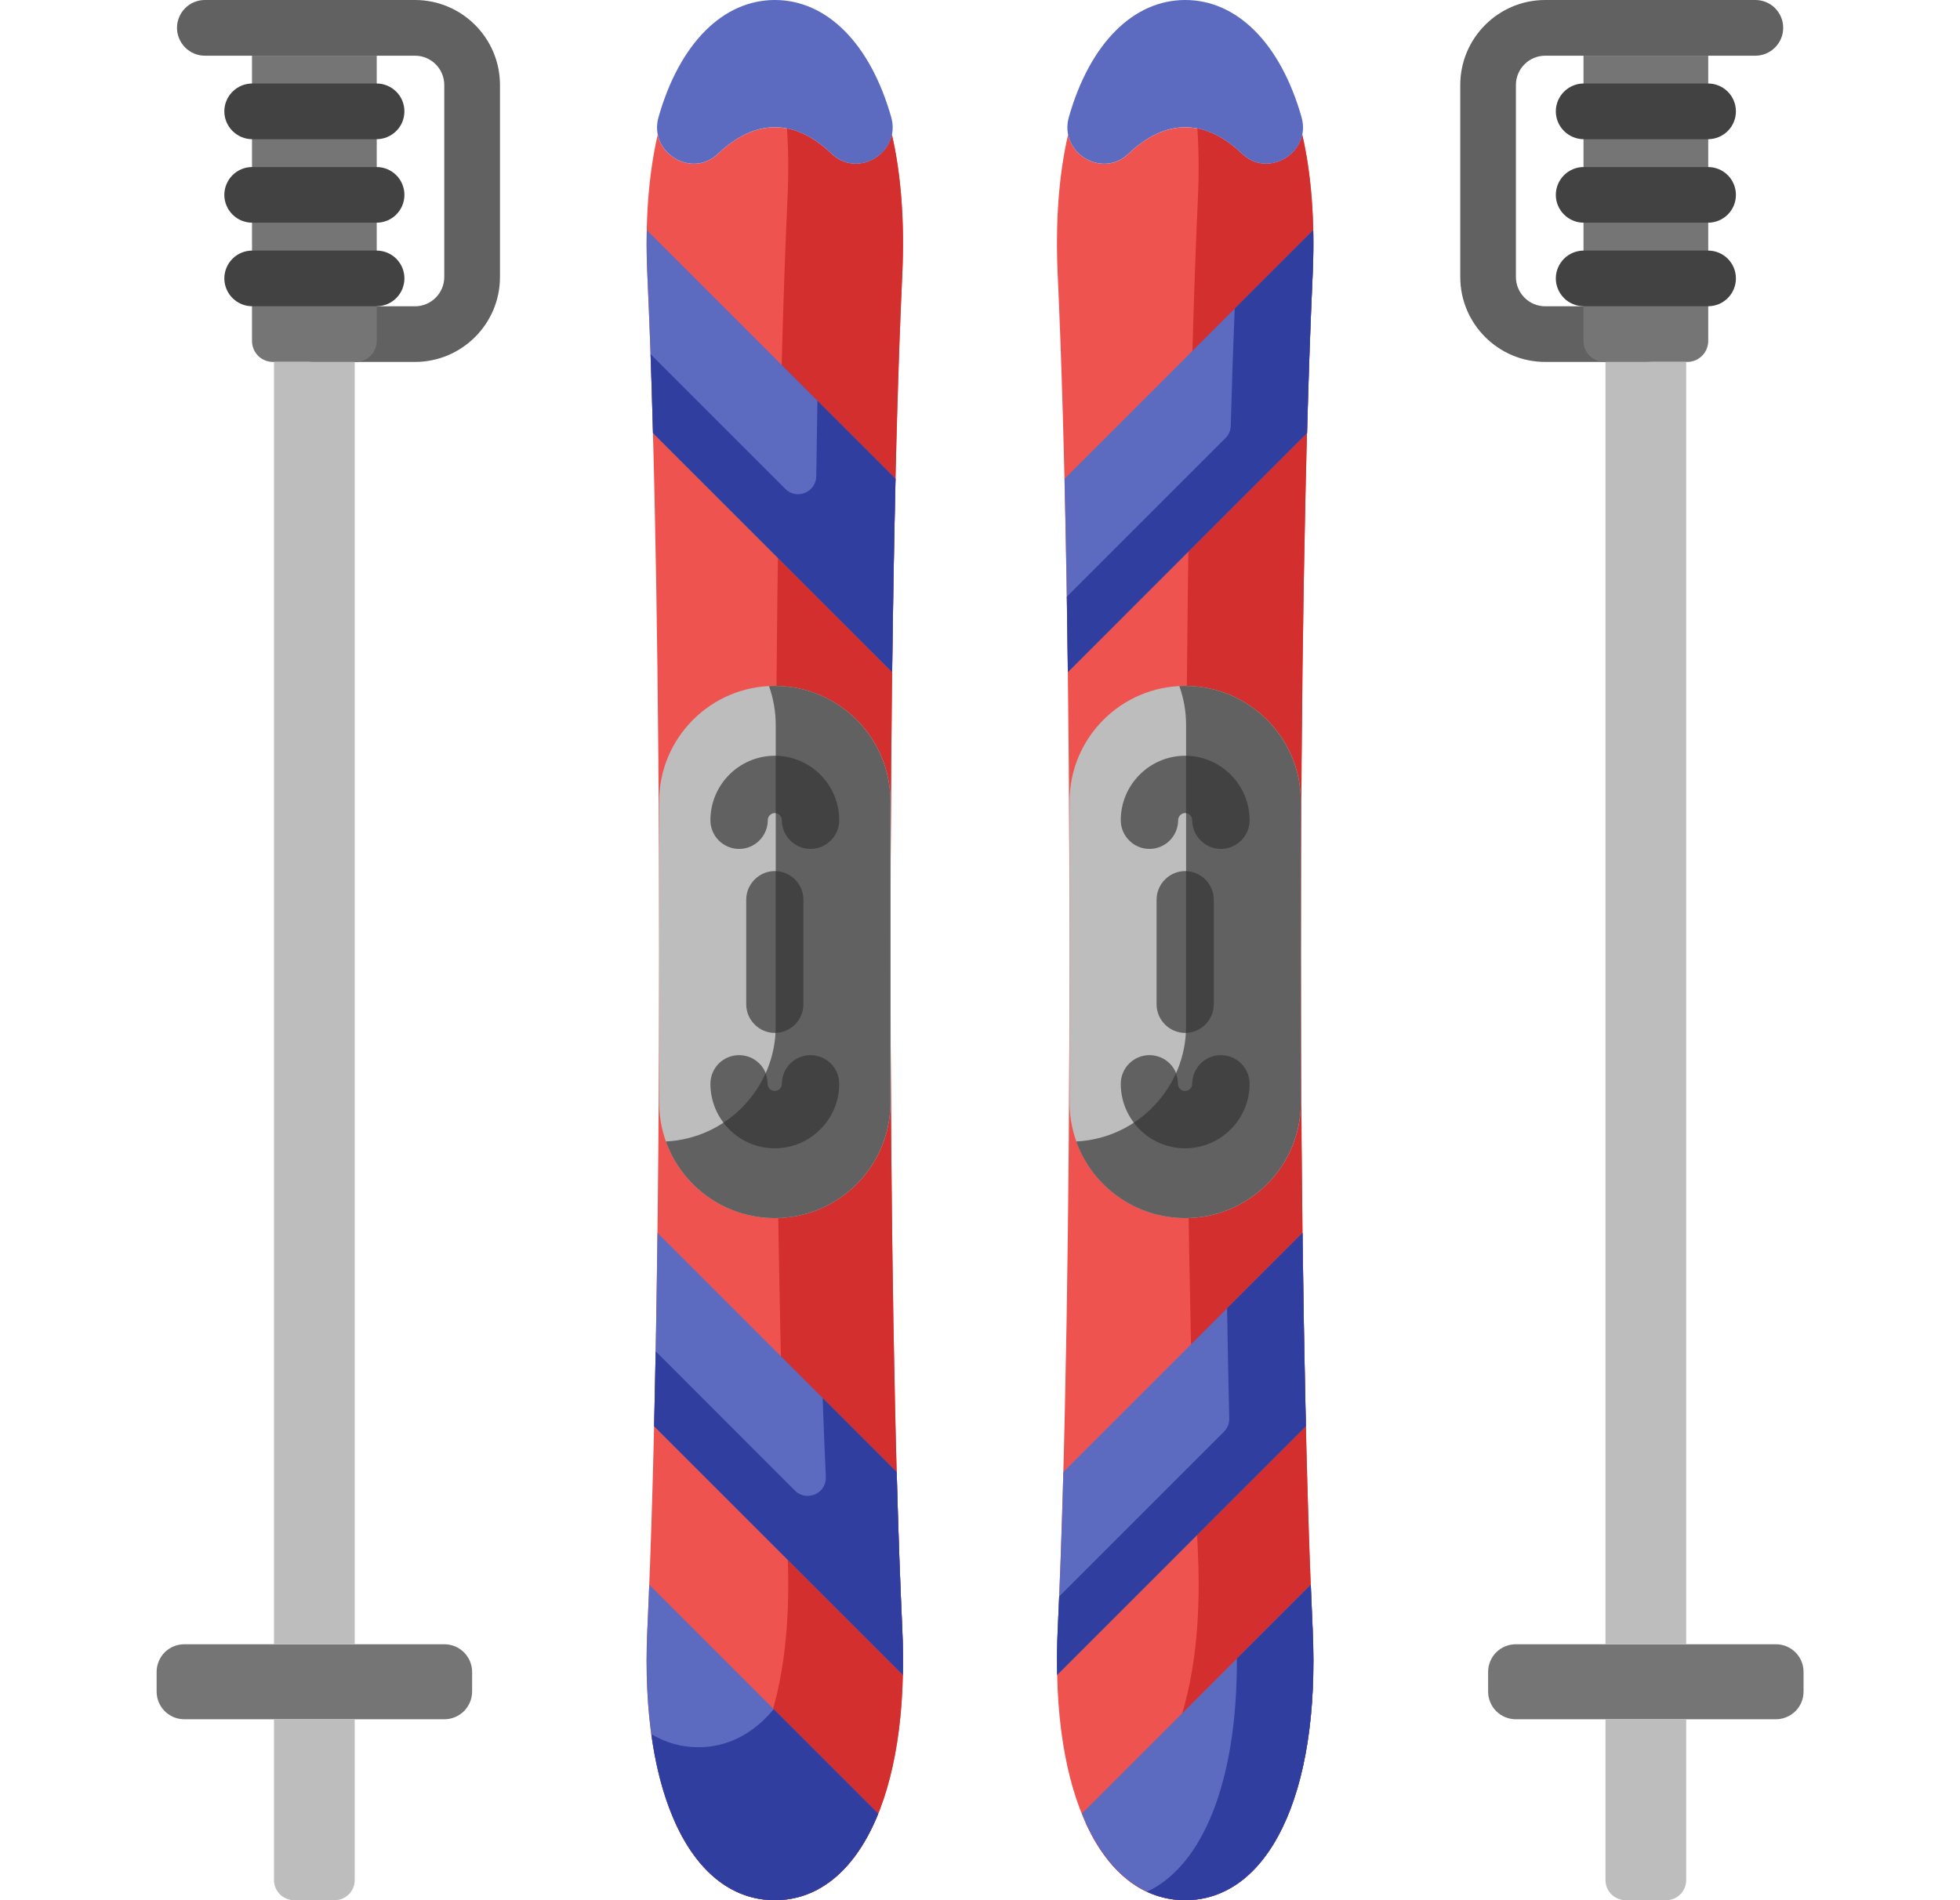 <svg width="33" height="32" viewBox="0 0 33 32" fill="none" xmlns="http://www.w3.org/2000/svg">
<g clip-path="url(#clip0_1971_211561)">
<path d="M6.987 6.095H5.293C5.169 6.095 5.05 6.046 4.962 5.958C4.874 5.87 4.825 5.751 4.825 5.626C4.825 5.502 4.874 5.383 4.962 5.295C5.05 5.207 5.169 5.158 5.293 5.158H6.987C7.259 5.158 7.48 4.936 7.48 4.665V1.431C7.48 1.159 7.259 0.938 6.987 0.938H3.449C3.325 0.938 3.206 0.888 3.118 0.8C3.03 0.712 2.98 0.593 2.98 0.469C2.98 0.344 3.03 0.225 3.118 0.137C3.206 0.049 3.325 1.85252e-09 3.449 0L6.987 0C7.776 0 8.418 0.642 8.418 1.431V4.665C8.418 5.454 7.776 6.095 6.987 6.095Z" fill="#616161"/>
<path d="M15.192 4.623C15.234 3.717 15.169 2.925 15.017 2.266C14.929 2.696 14.371 2.942 14.002 2.591C13.724 2.325 13.403 2.144 13.046 2.144C12.688 2.144 12.366 2.325 12.088 2.591C11.72 2.941 11.162 2.696 11.074 2.266C10.922 2.926 10.857 3.719 10.899 4.623C11.164 10.322 11.164 21.744 10.899 27.443C10.768 30.271 11.675 32 13.046 32C14.42 32 15.323 30.264 15.192 27.442C14.927 21.744 14.927 10.322 15.192 4.623ZM17.808 4.623C17.767 3.717 17.831 2.925 17.983 2.266C18.071 2.696 18.63 2.942 18.998 2.591C19.276 2.325 19.598 2.144 19.955 2.144C20.313 2.144 20.634 2.325 20.913 2.591C21.281 2.941 21.838 2.696 21.926 2.266C22.078 2.926 22.143 3.719 22.101 4.623C21.836 10.322 21.836 21.744 22.101 27.443C22.232 30.271 21.326 32 19.955 32C18.58 32 17.678 30.264 17.809 27.442C18.073 21.744 18.073 10.322 17.808 4.623Z" fill="#EF5350"/>
<path d="M15.191 27.442C14.926 21.743 14.926 10.321 15.191 4.622C15.233 3.717 15.168 2.925 15.016 2.265C14.928 2.695 14.37 2.941 14.001 2.59C13.778 2.377 13.526 2.218 13.251 2.163C13.274 2.529 13.279 2.919 13.259 3.334C12.995 9.033 12.995 20.455 13.259 26.154C13.382 28.797 12.597 30.489 11.367 30.691C11.748 31.534 12.334 32 13.045 32C14.419 32 15.322 30.263 15.191 27.442ZM22.1 27.442C21.836 21.743 21.836 10.321 22.1 4.622C22.142 3.718 22.077 2.926 21.925 2.265C21.837 2.695 21.28 2.94 20.912 2.59C20.688 2.376 20.436 2.217 20.16 2.163C20.184 2.529 20.188 2.919 20.169 3.334C19.904 9.033 19.904 20.455 20.169 26.154C20.292 28.803 19.504 30.489 18.276 30.691C18.657 31.533 19.242 32 19.954 32C21.325 32 22.232 30.27 22.1 27.442Z" fill="#D32F2F"/>
<path d="M14.003 2.59C14.449 3.015 15.174 2.566 15.005 1.973C14.651 0.725 13.915 0 13.046 0C12.176 0 11.442 0.727 11.087 1.974C10.919 2.566 11.643 3.014 12.088 2.59C12.708 2 13.37 1.987 14.003 2.59Z" fill="#5C6BC0"/>
<path d="M13.045 20.513C11.97 20.513 11.098 19.641 11.098 18.566V13.498C11.098 12.423 11.97 11.551 13.045 11.551C14.121 11.551 14.993 12.423 14.993 13.498V18.566C14.993 19.641 14.121 20.513 13.045 20.513Z" fill="#BDBDBD"/>
<path d="M15.021 11.32L10.994 7.293C10.922 4.636 10.875 4.593 10.89 3.875L15.078 8.063C15.053 9.148 15.034 10.234 15.021 11.32ZM11.013 24.019L15.202 28.207C15.207 27.962 15.204 27.707 15.192 27.442C15.155 26.657 15.124 25.762 15.098 24.79L11.07 20.762C11.057 21.848 11.038 22.933 11.013 24.019ZM10.931 26.687C10.921 26.948 10.911 27.201 10.899 27.442C10.768 30.27 11.675 32 13.046 32C13.799 32 14.409 31.478 14.787 30.543L10.931 26.687ZM18.998 2.59C18.552 3.015 17.827 2.566 17.996 1.973C18.351 0.725 19.086 0 19.955 0C20.826 0 21.559 0.727 21.914 1.974C22.082 2.566 21.358 3.014 20.913 2.59C20.293 2 19.631 1.987 18.998 2.59Z" fill="#5C6BC0"/>
<path d="M19.956 20.513C21.031 20.513 21.903 19.641 21.903 18.566V13.498C21.903 12.423 21.031 11.551 19.956 11.551C18.88 11.551 18.008 12.423 18.008 13.498V18.566C18.008 19.641 18.88 20.513 19.956 20.513Z" fill="#BDBDBD"/>
<path d="M13.045 11.551C13.012 11.551 12.979 11.552 12.947 11.553C13.022 11.764 13.061 11.987 13.061 12.211V17.278C13.061 18.321 12.241 19.172 11.211 19.223C11.481 19.975 12.2 20.513 13.045 20.513C14.12 20.513 14.992 19.641 14.992 18.566V13.498C14.992 12.423 14.12 11.551 13.045 11.551ZM19.954 11.551C19.921 11.551 19.889 11.552 19.856 11.553C19.932 11.764 19.97 11.987 19.97 12.211V17.278C19.97 18.321 19.15 19.172 18.12 19.223C18.39 19.975 19.109 20.513 19.954 20.513C21.03 20.513 21.902 19.641 21.902 18.566V13.498C21.902 12.423 21.03 11.551 19.954 11.551Z" fill="#616161"/>
<path d="M17.924 8.063L22.111 3.875C22.116 4.115 22.114 4.363 22.102 4.622C22.065 5.412 22.034 6.313 22.007 7.293L17.98 11.319C17.968 10.234 17.949 9.148 17.924 8.063ZM21.931 20.762L17.904 24.789C17.877 25.762 17.846 26.657 17.809 27.442C17.797 27.697 17.794 27.952 17.799 28.207L21.988 24.018C21.963 22.933 21.944 21.848 21.931 20.762ZM18.215 30.542C18.592 31.478 19.203 32 19.956 32C21.327 32 22.233 30.27 22.102 27.442C22.091 27.201 22.08 26.948 22.07 26.687L18.215 30.542Z" fill="#5C6BC0"/>
<path d="M15.078 8.063L13.763 6.749C13.756 7.165 13.749 7.589 13.743 8.021C13.739 8.291 13.413 8.424 13.222 8.233L10.953 5.964C10.968 6.387 10.982 6.831 10.994 7.293L15.021 11.319C15.035 10.182 15.053 9.086 15.078 8.063ZM15.192 27.442C15.155 26.657 15.124 25.762 15.097 24.789L13.851 23.543C13.867 24.011 13.885 24.454 13.904 24.866L13.904 24.874C13.917 25.151 13.58 25.298 13.384 25.102L11.04 22.757C11.031 23.188 11.023 23.609 11.013 24.018L15.202 28.207C15.207 27.962 15.204 27.707 15.192 27.442ZM11.758 29.424C11.472 29.424 11.206 29.348 10.966 29.203C11.208 30.971 11.988 32 13.045 32C13.798 32 14.409 31.478 14.787 30.543L13.027 28.783C12.682 29.199 12.25 29.424 11.758 29.424ZM20.633 7.378L17.962 10.049C17.968 10.466 17.974 10.889 17.979 11.319L22.006 7.293C22.033 6.313 22.064 5.412 22.101 4.622C22.113 4.363 22.115 4.115 22.11 3.875L20.788 5.197C20.763 5.805 20.741 6.467 20.722 7.171C20.72 7.249 20.688 7.323 20.633 7.378ZM22.101 27.442C22.09 27.201 22.079 26.948 22.069 26.687L20.825 27.931C20.834 30.019 20.24 31.425 19.311 31.858C19.512 31.952 19.732 32.001 19.955 32C21.326 32 22.232 30.27 22.101 27.442ZM21.93 20.762L20.66 22.032C20.671 22.671 20.683 23.292 20.696 23.889C20.697 23.93 20.69 23.971 20.675 24.009C20.659 24.047 20.636 24.082 20.607 24.111L17.833 26.885C17.825 27.076 17.817 27.262 17.808 27.442C17.796 27.697 17.793 27.952 17.799 28.207L21.987 24.018C21.962 22.933 21.943 21.848 21.93 20.762Z" fill="#303F9F"/>
<path d="M5.99 6.095H4.596C4.502 6.095 4.412 6.058 4.346 5.992C4.28 5.926 4.243 5.836 4.243 5.742V0.938H6.343V5.742C6.343 5.836 6.305 5.926 6.239 5.992C6.173 6.058 6.083 6.095 5.99 6.095ZM7.482 28.953H3.103C2.979 28.953 2.861 28.904 2.773 28.816C2.686 28.729 2.637 28.61 2.637 28.486V28.156C2.637 28.033 2.686 27.914 2.773 27.826C2.861 27.739 2.979 27.69 3.103 27.69H7.482C7.606 27.69 7.724 27.739 7.812 27.826C7.899 27.914 7.949 28.033 7.949 28.156V28.486C7.949 28.61 7.899 28.729 7.812 28.816C7.724 28.904 7.606 28.953 7.482 28.953Z" fill="#757575"/>
<path d="M4.613 27.689V6.095H5.972V27.689H4.613V27.689ZM4.613 28.952V31.662C4.613 31.751 4.649 31.837 4.712 31.901C4.776 31.964 4.862 32 4.951 32H5.634C5.724 32 5.81 31.964 5.873 31.901C5.937 31.837 5.972 31.751 5.972 31.662V28.952H4.613Z" fill="#BDBDBD"/>
<path d="M6.34 3.75H4.246C4.122 3.75 4.003 3.701 3.915 3.613C3.827 3.525 3.777 3.406 3.777 3.282C3.777 3.157 3.827 3.038 3.915 2.95C4.003 2.862 4.122 2.813 4.246 2.813H6.34C6.465 2.813 6.584 2.862 6.672 2.95C6.76 3.038 6.809 3.157 6.809 3.282C6.809 3.406 6.76 3.525 6.672 3.613C6.584 3.701 6.465 3.75 6.34 3.75ZM6.34 2.344H4.246C4.122 2.344 4.003 2.294 3.915 2.206C3.827 2.119 3.777 1.999 3.777 1.875C3.777 1.751 3.827 1.631 3.915 1.544C4.003 1.456 4.122 1.406 4.246 1.406H6.34C6.465 1.406 6.584 1.456 6.672 1.544C6.76 1.631 6.809 1.751 6.809 1.875C6.809 1.999 6.76 2.119 6.672 2.206C6.584 2.294 6.465 2.344 6.34 2.344ZM6.34 5.157H4.246C4.122 5.157 4.003 5.108 3.915 5.02C3.827 4.932 3.777 4.813 3.777 4.688C3.777 4.564 3.827 4.445 3.915 4.357C4.003 4.269 4.122 4.22 4.246 4.22H6.34C6.465 4.22 6.584 4.269 6.672 4.357C6.76 4.445 6.809 4.564 6.809 4.688C6.809 4.813 6.76 4.932 6.672 5.02C6.584 5.108 6.465 5.157 6.34 5.157Z" fill="#424242"/>
<path d="M26.016 6.095H27.711C27.835 6.095 27.954 6.046 28.042 5.958C28.13 5.87 28.179 5.751 28.179 5.626C28.179 5.502 28.13 5.383 28.042 5.295C27.954 5.207 27.835 5.158 27.711 5.158H26.016C25.745 5.158 25.523 4.936 25.523 4.665V1.431C25.523 1.159 25.745 0.938 26.016 0.938H29.555C29.679 0.938 29.798 0.888 29.886 0.8C29.974 0.712 30.023 0.593 30.023 0.469C30.023 0.344 29.974 0.225 29.886 0.137C29.798 0.049 29.679 1.85252e-09 29.555 0L26.016 0C25.228 0 24.586 0.642 24.586 1.431V4.665C24.586 5.454 25.228 6.095 26.016 6.095Z" fill="#616161"/>
<path d="M27.014 6.095H28.408C28.501 6.095 28.591 6.058 28.657 5.992C28.723 5.926 28.761 5.836 28.761 5.742V0.938H26.661V5.742C26.661 5.836 26.698 5.926 26.764 5.992C26.83 6.058 26.92 6.095 27.014 6.095ZM25.521 28.953H29.9C29.961 28.953 30.022 28.941 30.078 28.917C30.135 28.894 30.186 28.86 30.23 28.816C30.273 28.773 30.308 28.721 30.331 28.665C30.354 28.608 30.366 28.548 30.366 28.486V28.156C30.366 28.095 30.354 28.034 30.331 27.978C30.308 27.921 30.273 27.87 30.23 27.826C30.186 27.783 30.135 27.749 30.078 27.725C30.022 27.702 29.961 27.69 29.9 27.69H25.521C25.398 27.69 25.279 27.739 25.191 27.826C25.104 27.914 25.055 28.033 25.055 28.156V28.486C25.055 28.61 25.104 28.729 25.191 28.816C25.279 28.904 25.398 28.953 25.521 28.953Z" fill="#757575"/>
<path d="M27.031 27.689V6.095H28.39V27.689H27.031V27.689ZM27.031 28.952V31.662C27.031 31.751 27.067 31.837 27.13 31.901C27.194 31.964 27.28 32 27.369 32H28.052C28.142 32 28.228 31.964 28.291 31.901C28.355 31.837 28.39 31.751 28.39 31.662V28.952H27.031Z" fill="#BDBDBD"/>
<path d="M26.664 3.75H28.758C28.883 3.75 29.002 3.701 29.09 3.613C29.178 3.525 29.227 3.406 29.227 3.282C29.227 3.157 29.178 3.038 29.09 2.95C29.002 2.862 28.883 2.813 28.758 2.813H26.664C26.54 2.813 26.421 2.862 26.333 2.95C26.245 3.038 26.195 3.157 26.195 3.282C26.195 3.406 26.245 3.525 26.333 3.613C26.421 3.701 26.54 3.75 26.664 3.75ZM26.664 2.344H28.758C28.883 2.344 29.002 2.294 29.09 2.206C29.178 2.119 29.227 1.999 29.227 1.875C29.227 1.751 29.178 1.631 29.09 1.544C29.002 1.456 28.883 1.406 28.758 1.406H26.664C26.54 1.406 26.421 1.456 26.333 1.544C26.245 1.631 26.195 1.751 26.195 1.875C26.195 1.999 26.245 2.119 26.333 2.206C26.421 2.294 26.54 2.344 26.664 2.344ZM26.664 5.157H28.758C28.883 5.157 29.002 5.108 29.09 5.02C29.178 4.932 29.227 4.813 29.227 4.688C29.227 4.564 29.178 4.445 29.09 4.357C29.002 4.269 28.883 4.22 28.758 4.22H26.664C26.54 4.22 26.421 4.269 26.333 4.357C26.245 4.445 26.195 4.564 26.195 4.688C26.195 4.813 26.245 4.932 26.333 5.02C26.421 5.108 26.54 5.157 26.664 5.157Z" fill="#424242"/>
<path d="M13.65 14.296C13.522 14.296 13.399 14.245 13.309 14.154C13.218 14.063 13.167 13.941 13.167 13.813C13.167 13.781 13.155 13.75 13.132 13.728C13.109 13.705 13.079 13.692 13.047 13.692C13.015 13.692 12.985 13.705 12.962 13.728C12.939 13.75 12.927 13.781 12.927 13.813C12.927 13.941 12.876 14.063 12.785 14.154C12.695 14.245 12.572 14.296 12.444 14.296C12.316 14.296 12.193 14.245 12.102 14.154C12.012 14.063 11.961 13.941 11.961 13.813C11.961 13.214 12.448 12.727 13.047 12.727C13.646 12.727 14.133 13.214 14.133 13.813C14.133 13.941 14.082 14.063 13.992 14.154C13.901 14.245 13.778 14.296 13.65 14.296ZM13.047 19.338C12.448 19.338 11.961 18.85 11.961 18.252C11.961 18.123 12.012 18.001 12.102 17.91C12.193 17.82 12.316 17.769 12.444 17.769C12.572 17.769 12.695 17.82 12.785 17.91C12.876 18.001 12.927 18.123 12.927 18.252C12.927 18.318 12.981 18.372 13.047 18.372C13.079 18.372 13.109 18.359 13.132 18.337C13.155 18.314 13.167 18.283 13.167 18.252C13.167 18.123 13.218 18.001 13.309 17.91C13.399 17.82 13.522 17.769 13.65 17.769C13.778 17.769 13.901 17.82 13.992 17.91C14.082 18.001 14.133 18.123 14.133 18.252C14.133 18.85 13.646 19.338 13.047 19.338ZM13.047 17.395C12.919 17.395 12.796 17.344 12.706 17.253C12.615 17.163 12.564 17.04 12.564 16.912V15.152C12.564 15.024 12.615 14.901 12.706 14.811C12.796 14.72 12.919 14.669 13.047 14.669C13.175 14.669 13.298 14.72 13.388 14.811C13.479 14.901 13.53 15.024 13.53 15.152V16.912C13.53 16.975 13.517 17.038 13.493 17.097C13.469 17.155 13.433 17.208 13.388 17.253C13.344 17.298 13.29 17.334 13.232 17.358C13.173 17.382 13.11 17.395 13.047 17.395ZM20.559 14.296C20.431 14.296 20.308 14.245 20.218 14.154C20.127 14.063 20.076 13.941 20.076 13.813C20.076 13.781 20.064 13.75 20.041 13.728C20.019 13.705 19.988 13.692 19.956 13.692C19.924 13.692 19.894 13.705 19.871 13.728C19.849 13.75 19.836 13.781 19.836 13.813C19.836 13.941 19.785 14.063 19.695 14.154C19.604 14.245 19.481 14.296 19.353 14.296C19.225 14.296 19.102 14.245 19.012 14.154C18.921 14.063 18.87 13.941 18.87 13.813C18.87 13.214 19.357 12.727 19.956 12.727C20.555 12.727 21.042 13.214 21.042 13.813C21.042 13.941 20.991 14.063 20.901 14.154C20.81 14.245 20.687 14.296 20.559 14.296ZM21.042 18.252C21.042 18.123 20.991 18.001 20.901 17.91C20.81 17.82 20.687 17.769 20.559 17.769C20.431 17.769 20.308 17.82 20.218 17.91C20.127 18.001 20.076 18.123 20.076 18.252C20.076 18.283 20.064 18.314 20.041 18.337C20.019 18.359 19.988 18.372 19.956 18.372C19.924 18.372 19.894 18.359 19.871 18.337C19.849 18.314 19.836 18.284 19.836 18.252C19.836 18.123 19.785 18.001 19.695 17.91C19.604 17.82 19.481 17.769 19.353 17.769C19.225 17.769 19.102 17.82 19.012 17.91C18.921 18.001 18.87 18.123 18.87 18.252C18.87 18.85 19.357 19.338 19.956 19.338C20.555 19.338 21.042 18.85 21.042 18.252ZM20.439 16.912V15.152C20.439 15.024 20.388 14.901 20.298 14.811C20.207 14.72 20.084 14.669 19.956 14.669C19.828 14.669 19.705 14.72 19.615 14.811C19.524 14.901 19.473 15.024 19.473 15.152V16.912C19.473 17.04 19.524 17.163 19.615 17.253C19.705 17.344 19.828 17.395 19.956 17.395C20.084 17.395 20.207 17.344 20.298 17.253C20.388 17.163 20.439 17.04 20.439 16.912Z" fill="#616161"/>
<path d="M19.953 19.338C20.552 19.338 21.039 18.851 21.039 18.252C21.039 18.124 20.988 18.001 20.897 17.91C20.807 17.82 20.684 17.769 20.556 17.769C20.428 17.769 20.305 17.82 20.215 17.91C20.124 18.001 20.073 18.124 20.073 18.252C20.073 18.284 20.06 18.314 20.038 18.337C20.015 18.359 19.985 18.372 19.953 18.372C19.921 18.372 19.89 18.359 19.868 18.337C19.845 18.314 19.833 18.284 19.833 18.252C19.832 18.191 19.821 18.131 19.799 18.075C19.646 18.414 19.4 18.703 19.089 18.907C19.287 19.168 19.6 19.338 19.953 19.338ZM20.436 16.912V15.152C20.436 14.891 20.228 14.679 19.969 14.67V17.278C19.969 17.317 19.967 17.356 19.965 17.394C20.226 17.388 20.436 17.174 20.436 16.912ZM19.969 12.727V13.694C19.998 13.698 20.024 13.712 20.043 13.734C20.062 13.756 20.073 13.784 20.073 13.813C20.073 13.941 20.124 14.064 20.215 14.154C20.305 14.245 20.428 14.296 20.556 14.296C20.684 14.296 20.807 14.245 20.897 14.154C20.988 14.064 21.039 13.941 21.039 13.813C21.039 13.219 20.56 12.736 19.969 12.727ZM13.044 19.338C13.642 19.338 14.13 18.851 14.13 18.252C14.13 18.124 14.079 18.001 13.988 17.91C13.898 17.82 13.775 17.769 13.647 17.769C13.519 17.769 13.396 17.82 13.305 17.91C13.215 18.001 13.164 18.124 13.164 18.252C13.164 18.284 13.151 18.314 13.129 18.337C13.106 18.359 13.076 18.372 13.044 18.372C13.012 18.372 12.981 18.359 12.959 18.337C12.936 18.314 12.923 18.284 12.923 18.252C12.923 18.191 12.912 18.131 12.889 18.075C12.737 18.414 12.491 18.703 12.18 18.907C12.378 19.168 12.691 19.338 13.044 19.338ZM13.527 16.912V15.152C13.527 14.891 13.319 14.679 13.06 14.67V17.278C13.06 17.317 13.058 17.356 13.056 17.394C13.317 17.388 13.527 17.174 13.527 16.912ZM13.06 12.727V13.694C13.088 13.698 13.115 13.712 13.134 13.734C13.153 13.756 13.164 13.784 13.164 13.813C13.164 13.941 13.215 14.064 13.305 14.154C13.396 14.245 13.519 14.296 13.647 14.296C13.775 14.296 13.898 14.245 13.988 14.154C14.079 14.064 14.13 13.941 14.13 13.813C14.13 13.219 13.651 12.736 13.06 12.727Z" fill="#424242"/>
</g>
<defs>
<clipPath id="clip0_1971_211561">
<rect width="32" height="32" fill="white" transform="translate(0.5)"/>
</clipPath>
</defs>
</svg>
